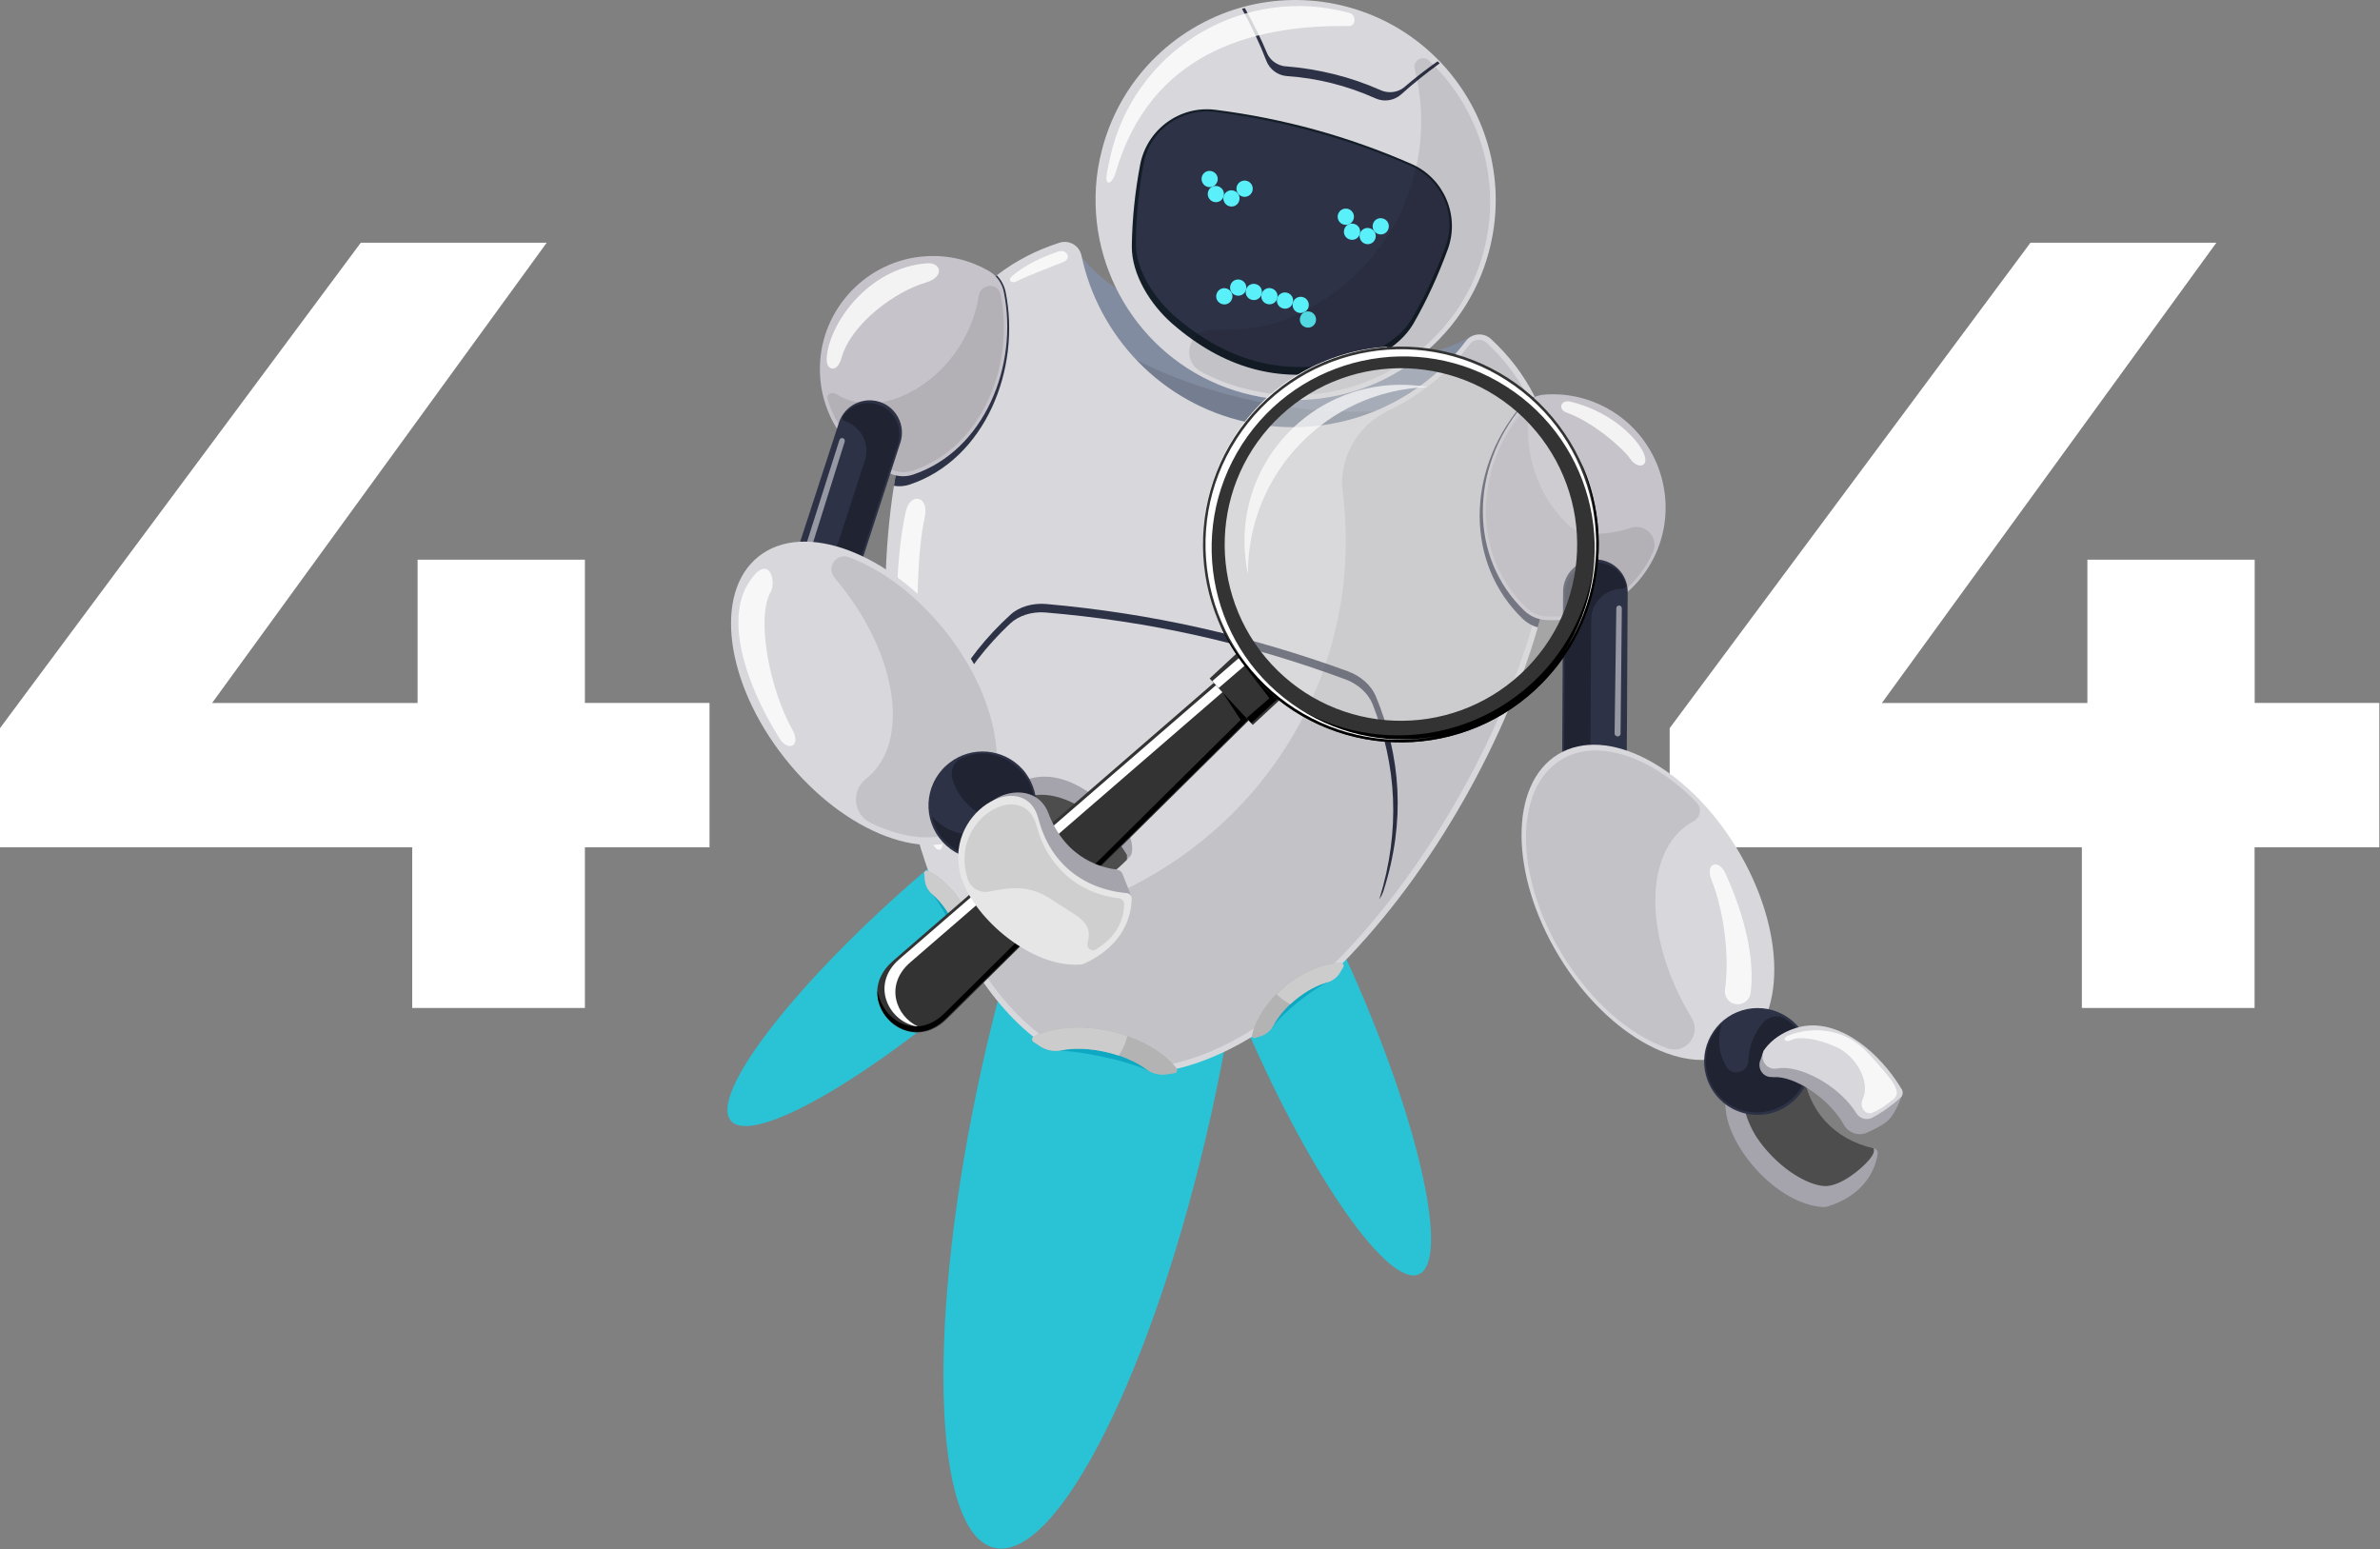 <svg width="2074" height="1350" viewBox="0 0 2074 1350" fill="none" xmlns="http://www.w3.org/2000/svg">
<rect x="0" y="0" width="2074" height="1350" fill="#808080" stroke="none"/>
<g clip-path="url(#clip0_26_3)">
<path d="M618.3 738.3H509.7V878.3H359.2V738.3H0V634.5L314.4 211.5H476.4L184.8 612.6H363.9V487.7H509.7V612.5H618.3V738.3Z" fill="white"/>
<path d="M2073.3 738.3H1964.7V878.3H1814.2V738.3H1455V634.5L1769.4 211.5H1931.4L1639.9 612.6H1819V487.7H1964.8V612.5H2073.4V738.3H2073.3Z" fill="white"/>
<path d="M1282.1 292.7C1243.7 355.3 1174.9 384.9 1100 374.1C1094.4 373.3 1088.8 372.3 1083.2 371C1001.9 352.9 945.2 293.9 936.5 215.6C952.1 240.2 983.6 261.8 1022.1 278.3C1107.6 315.3 1227.4 327.4 1282.1 292.7Z" fill="#828CA0"/>
<path opacity="0.1" d="M1271.9 338.2C1233.5 400.8 1164.7 430.4 1089.8 419.6C1084.2 418.8 1078.6 417.8 1073 416.5C991.7 398.4 935 339.4 926.3 261.1C941.9 285.7 973.4 307.3 1011.9 323.8C1097.5 360.8 1217.3 372.9 1271.9 338.2Z" fill="black"/>
<path fill-rule="evenodd" clip-rule="evenodd" d="M858.4 849.5C854.3 851.5 846.6 844.7 839 835.2C837.2 821.5 821.5 788.7 810.5 777.2C807.8 765.6 807.7 755.7 811.8 753.7C819.1 750.1 835.5 768.7 848.3 795.1C861.1 821.6 865.7 845.9 858.4 849.5Z" fill="#2D3246"/>
<path fill-rule="evenodd" clip-rule="evenodd" d="M1085.2 900.1C1088.1 903.7 1097.9 900.8 1108.9 895.4C1116.4 883.7 1144.5 860.8 1159.3 855C1166.7 845.6 1171 836.7 1168.2 833.2C1163.1 826.9 1140.4 836.7 1117.5 855.2C1094.5 873.7 1080.1 893.7 1085.2 900.1Z" fill="#2D3246"/>
<path d="M1236.4 1110.41C1262.73 1098.95 1238.63 985.309 1182.57 856.598C1126.51 727.888 1059.72 632.844 1033.39 644.311C1007.06 655.779 1031.16 769.415 1087.22 898.126C1143.28 1026.84 1210.07 1121.88 1236.4 1110.41Z" fill="#00E2FF" fill-opacity="0.67"/>
<path d="M862.246 847.938C967.694 755.252 1037.81 662.628 1018.85 641.058C999.885 619.487 899.033 677.137 793.585 769.823C688.138 862.509 618.026 955.133 636.986 976.703C655.946 998.274 756.799 940.624 862.246 847.938Z" fill="#00E2FF" fill-opacity="0.67"/>
<path fill-rule="evenodd" clip-rule="evenodd" d="M1030.6 925.3C1029.4 930.9 1016 933.2 1001 933.3C982.5 923.9 937 914.6 916.8 915.5C903.3 909 897.1 901.4 898.3 895.8C900.5 885.7 932 884.2 968.5 892.3C1005.1 900.4 1032.9 915.2 1030.6 925.3Z" fill="#2D3246"/>
<path d="M1055.19 972.207C1104.31 751.959 1099.57 563.471 1044.59 551.208C989.605 538.944 905.209 707.548 856.082 927.796C806.955 1148.04 811.701 1336.53 866.682 1348.79C921.663 1361.06 1006.06 1192.45 1055.19 972.207Z" fill="#00E2FF" fill-opacity="0.67"/>
<path d="M1348.1 515.3L1347.9 516.2C1345.7 526.2 1343.1 536.4 1340.1 546.7C1309.5 653 1241.5 769.8 1161.9 847.4C1133.9 855.5 1110.2 868.6 1102.7 896C1075.9 913.9 1048.6 926.5 1021.5 932.2C1018.2 932.9 1015 933.5 1011.7 934C1005.8 934.9 1002 931.3 997.2 927.7C989.6 922 976.2 919.1 963.3 916.2C950.4 913.3 936 910.6 926.7 912.5C920.8 913.7 916.9 915.1 911.9 911.8C909.2 910 906.5 908 903.8 906C881.4 889.1 861.8 865.6 845 837.5C849.3 811.3 836.7 783.8 813.4 771.2C774 667.5 761.8 532.9 779 423.3C780.4 414.6 781.9 406.1 783.7 397.7C784.2 395.3 784.7 392.9 785.2 390.6C801.3 318.6 829.3 271.2 866.1 241.8C866.9 241.1 867.7 240.5 868.6 239.9C885.2 227.1 903.5 217.8 923.3 211.5C931.7 208.8 940.6 214 942.4 222.6C957.2 292.6 1011.4 351.1 1085.8 367.7C1160.2 384.3 1234.2 354.4 1277.3 297.3C1282.6 290.3 1292.8 289.4 1299.3 295.4C1314.9 309.8 1327.7 326.4 1337.4 345.6C1339.3 349.3 1341 353.1 1342.6 357C1359.3 397.6 1362.7 449.2 1348.1 515.3Z" fill="#D8D7DC"/>
<path d="M1205.8 775.7C1204.9 778.6 1203.6 781.2 1202 783.6C1220.7 723.1 1217 666.7 1196.2 613.8C1192.5 604.3 1183.4 596 1172.5 592C1087.2 560.4 1001.7 541.3 911 533.7C899.4 532.7 887.6 536.4 880.2 543.4C838.9 582.4 811.2 631.7 802.3 694.3C801.9 691.6 801.8 688.7 802.2 685.8C810.5 622.9 838.5 573.9 880.7 535.5C888.1 528.7 900 525.3 911.6 526.3C1002.8 534.4 1088.7 553.6 1174.7 585C1185.7 589 1194.9 597.2 1198.8 606.4C1220.7 659 1225 715.3 1205.8 775.7Z" fill="#2D3246"/>
<path opacity="0.1" d="M1343 515.1C1318.1 626.6 1246.3 755.8 1163.3 839C1160.7 841.6 1157.6 843.4 1154.1 844.5C1134.5 850.9 1111 862.2 1100.6 886.6C1098.8 890.9 1095.7 894.6 1091.7 897C1067.3 912.2 1043.4 922.4 1020.4 927.2C1017.2 927.9 1014 928.5 1010.9 928.9C1010.1 929 1009.3 929 1008.5 928.8C1006.4 928.3 1004.3 926.7 1001.8 924.8C1001.2 924.4 1000.7 923.9 1000.1 923.5C991.7 917.2 978 914.2 964.8 911.2L964.3 911.1C950.2 907.9 935.7 905.3 925.6 907.3C924.9 907.4 924.3 907.6 923.6 907.7C920.7 908.3 918.6 908.8 916.9 908.4C916.1 908.2 915.4 907.9 914.5 907.3C911.9 905.6 909.2 903.7 906.7 901.7C887.7 887.3 870 867.5 854.2 842.8C851.7 838.9 850.4 834.3 850.6 829.6C850.6 829.5 850.6 829.4 850.6 829.3C851 818.1 859.5 808.9 870.6 807.5C1011.8 790.1 1132.6 688.3 1164.7 544.3C1173.3 505.6 1174.9 466.8 1170.1 429.5C1166.3 399.6 1182.5 370.9 1209.7 357.9C1237.2 344.8 1261.8 325.2 1280.8 300C1283.1 296.9 1287.1 295.5 1290.9 296.3C1292.6 296.7 1294.1 297.5 1295.4 298.7C1349 348.4 1364.5 419.1 1343 515.1Z" fill="black"/>
<path fill-rule="evenodd" clip-rule="evenodd" d="M1023.4 935.2L1016.7 936.2C1010.2 937.2 1003.6 935.4 998.3 931.4C992.3 926.9 984.2 922.9 974.9 919.7C971.2 918.5 967.3 917.4 963.2 916.5C948.9 913.3 935.4 913 925.1 915.1C918.6 916.4 911.9 915.2 906.4 911.6L900.7 907.8C899 906.7 899.1 904.1 901 903.2C916.9 895 941.4 892.7 967.2 898.4C972.5 899.6 977.5 901 982.4 902.7C1001.3 909.3 1016.5 919.5 1025.2 930.8C1026.4 932.6 1025.4 935 1023.4 935.2Z" fill="#B3B3B3"/>
<path fill-rule="evenodd" clip-rule="evenodd" d="M982.4 902.8C980.9 909.1 978.3 914.8 974.9 919.8C971.2 918.6 967.3 917.5 963.2 916.6C948.9 913.4 935.4 913.1 925.1 915.2C918.6 916.5 911.9 915.3 906.4 911.7L900.7 907.9C899 906.8 899.1 904.2 901 903.3C916.9 895.1 941.4 892.8 967.2 898.5C972.5 899.6 977.5 901.1 982.4 902.8Z" fill="#CCCCCC"/>
<path fill-rule="evenodd" clip-rule="evenodd" d="M1091 902.1C1090.7 903.7 1092.2 905 1093.7 904.5L1098.8 902.9C1103.7 901.3 1107.7 897.7 1110.1 893.1C1113.1 887.3 1118 881 1124.3 875C1126 873.4 1127.8 871.9 1129.6 870.4C1138.6 863.2 1148 858.3 1155.9 856.1C1160.9 854.8 1165.3 851.6 1167.8 847.1L1170.5 842.4C1171.3 841 1170.3 839.3 1168.7 839.2C1154.6 838.9 1136.6 845.8 1120.3 858.9C1117.4 861.2 1114.7 863.7 1112.1 866.2C1100.8 877.9 1093.3 890.8 1091 902.1Z" fill="#B3B3B3"/>
<path fill-rule="evenodd" clip-rule="evenodd" d="M1112.4 866.4C1116 869.8 1120 872.7 1124.4 875.1C1126.1 873.5 1127.9 872 1129.7 870.5C1138.7 863.3 1148.1 858.4 1156 856.2C1161 854.9 1165.4 851.7 1167.9 847.2L1170.6 842.5C1171.4 841.1 1170.4 839.4 1168.8 839.3C1154.7 839 1136.7 845.9 1120.4 859C1117.6 861.4 1114.9 863.9 1112.4 866.4Z" fill="#CCCCCC"/>
<path fill-rule="evenodd" clip-rule="evenodd" d="M852.2 848.8C851.8 850.4 849.9 850.9 848.7 849.8L844.8 846.2C841 842.7 838.9 837.7 838.7 832.5C838.5 826 836.7 818.2 833.5 810.1C832.6 808 831.7 805.8 830.7 803.7C825.7 793.4 819.2 784.9 812.9 779.6C808.9 776.3 806.3 771.6 805.9 766.4L805.4 761C805.3 759.4 806.9 758.2 808.4 758.9C821.3 764.6 834.7 778.5 843.8 797.3C845.4 800.7 846.9 804 848.1 807.4C853.7 822.7 855 837.6 852.2 848.8Z" fill="#B3B3B3"/>
<path fill-rule="evenodd" clip-rule="evenodd" d="M848.1 807.4C843.4 808.9 838.5 809.9 833.5 810.1C832.6 808 831.7 805.8 830.7 803.7C825.7 793.4 819.2 784.9 812.9 779.6C808.9 776.3 806.3 771.6 805.9 766.4L805.4 761C805.3 759.4 806.9 758.2 808.4 758.9C821.3 764.6 834.7 778.5 843.8 797.3C845.4 800.7 846.8 804.1 848.1 807.4Z" fill="#CCCCCC"/>
<path opacity="0.8" d="M882.7 239.9C893.5 230.9 907.4 224.3 922.2 219.2C929.6 216.7 934.4 225.2 926.6 228.3C915.4 232.7 891.9 241.8 885.5 245.3C881.9 247.2 877.2 244.4 882.7 239.9Z" fill="white"/>
<path d="M792.8 422.2C788.3 423.7 783.6 424.1 779 423.3C780.4 414.6 781.9 406.1 783.7 397.7C798.5 339.1 827.1 285.8 866.1 241.8C866.9 241.1 867.7 240.5 868.6 239.9C872.5 243.8 875.1 248.8 876.3 254.2C890 321.9 858.3 400.3 792.8 422.2Z" fill="#2D3246"/>
<path d="M776.8 413.1C739.8 398.5 713.6 362.1 714.5 319.5C715.5 268.7 755.9 226.5 806.6 223.3C826.6 222 845.4 226.8 861.4 235.9C868.2 239.8 873.1 246.4 874.7 254.1C887.9 318.4 857.8 392.8 795.6 413.6C789.5 415.6 782.8 415.4 776.8 413.1Z" fill="#C6C3CA"/>
<path opacity="0.1" d="M795.6 410C789.7 412 783.3 411.8 777.5 409.5C750.5 398.9 729.5 376.2 721.3 348C720 343.7 724.8 340.9 728.6 343.3C769.7 370.2 841.8 327.4 853 257.5C854.6 247.7 868.5 246 871.6 255.4C871.7 255.7 871.8 256 871.9 256.3C884.5 318.3 855.5 390 795.6 410Z" fill="black"/>
<path opacity="0.8" d="M720.4 312.5C721.8 283.4 755.6 233.4 807.9 229.4C820.1 228.5 823.7 241.3 806.5 246.3C780.4 253.9 741.5 282 733.2 312.2C729.8 325 719.9 323.3 720.4 312.5Z" fill="white"/>
<path d="M1348.1 515.3L1347.9 516.2C1345.7 526.2 1343.1 536.4 1340.1 546.7C1335.3 545.4 1330.8 542.9 1327.2 539.5C1276.5 490.9 1278 410.6 1324.8 354.5C1328.1 350.5 1332.4 347.5 1337.2 345.7C1339.1 349.4 1340.8 353.2 1342.4 357.1C1355.5 408.1 1357.8 462.1 1348.1 515.3Z" fill="#2D3246"/>
<path d="M1346.3 540.2C1385.9 542.9 1425.1 521.5 1442.7 482.8C1463.8 436.6 1445.6 381 1401.3 356.2C1383.8 346.4 1364.7 342.5 1346.2 343.8C1338.5 344.3 1331.3 348.1 1326.3 354C1281.2 408.1 1279.7 485.6 1328.6 532.4C1333.5 536.9 1339.7 539.7 1346.3 540.2Z" fill="#C6C3CA"/>
<path opacity="0.1" d="M1347 537.1C1340.6 536.6 1334.6 534 1330 529.5C1282.7 484.2 1284.1 409.3 1327.8 357V356.9C1329.4 355 1332.5 356.3 1332.2 358.8C1328.1 394.8 1339.2 431 1366.6 457.3C1371.2 461.7 1377.2 464.4 1383.6 464.9C1396.4 465.8 1409.1 464.1 1421 460C1433.9 455.6 1446 468.8 1440.4 481.2C1440.3 481.3 1440.3 481.4 1440.2 481.6C1423.2 519 1385.3 539.8 1347 537.1Z" fill="black"/>
<path opacity="0.8" d="M1368.6 350C1400.3 357.7 1422.7 377.4 1431 392.2C1439.3 407 1427.4 409.6 1420.8 400C1414.1 390.4 1388.3 367.7 1364.9 359.4C1357.6 356.9 1359.8 347.9 1368.6 350Z" fill="white"/>
<path d="M1389.1 727.4C1373.6 727.3 1361 714.6 1361.1 699.1L1362.1 515.5C1362.2 500 1374.9 487.4 1390.4 487.5C1405.9 487.6 1418.5 500.3 1418.4 515.8L1417.4 699.4C1417.3 715 1404.7 727.5 1389.1 727.4Z" fill="#2D3246"/>
<path opacity="0.3" d="M1363.8 517.1L1362.8 694.5C1362.7 708.2 1372.7 719.6 1385.9 721.5C1385.7 720.2 1385.6 718.8 1385.6 717.4L1386.6 540C1386.7 525 1398.9 512.9 1413.9 513C1416 513 1417.5 511 1416.8 509C1415 503.5 1411.5 498.7 1407 495.4C1402.5 492.1 1397 490.2 1391.1 490.2C1376.1 490 1363.9 502.1 1363.8 517.1Z" fill="black"/>
<path opacity="0.5" d="M1412.2 639.3L1413.3 530.1C1413.3 528.7 1412.2 527.6 1410.9 527.6C1409.6 527.6 1408.5 528.7 1408.5 530L1407 639.1C1407 640.2 1407.7 641.2 1408.8 641.5L1409.3 641.6C1410.7 642 1412.2 640.9 1412.2 639.3Z" fill="white"/>
<path d="M1297.3 220C1294.8 229.2 1291.6 238 1287.8 246.4C1286.8 248.6 1285.8 250.7 1284.7 252.8C1248.2 325.2 1164.7 364.5 1083.4 342.5C1002.3 320.5 950.2 244.7 955 163.9C955 163.7 955 163.5 955 163.3C955.7 151.8 957.6 140.2 960.8 128.6C977.8 65.9 1027 20.5 1085.7 5.4C1086.5 5.2 1087.4 5 1088.2 4.8C1115.7 -1.8 1145.3 -1.8 1174.6 6.1C1206.6 14.8 1234 31.8 1255.3 54.2C1255.9 54.8 1256.4 55.4 1257 56C1296.4 98.6 1313.6 159.9 1297.3 220Z" fill="#D8D7DC"/>
<path d="M1059.2 95.7C1118.5 103.2 1175.4 118.9 1229.9 142.8C1258.4 155.3 1272.3 187.9 1261.7 217.1C1253.3 240 1243.4 261.7 1231.7 282C1219.2 303.6 1191.3 317 1166.9 322.5C1114.9 334.1 1066.3 321.1 1021.4 281.9C1002.7 265.6 986 239.2 986.3 214.4C986.6 190.7 989.1 167.2 993.5 143.8C999.3 112.9 1028 91.7 1059.2 95.7Z" fill="#141E28"/>
<path d="M1094 314.7C1069.9 308.1 1046.4 295.1 1024.2 276C1008.2 262.2 989.5 237 989.8 211.4C990 188.8 992.3 165.6 996.6 142.4C1002 113.4 1029.5 93.6 1059.1 97.5C1087.7 101.2 1116.1 106.9 1143.6 114.3C1172.6 122.2 1201.4 132.3 1229.2 144.4C1256.5 156.3 1269.9 187 1259.9 214.4C1251.5 237.2 1241.6 258.5 1230.4 277.7C1215.1 304 1178.4 313.7 1167.5 316C1142.1 321.5 1117.4 321 1094 314.7Z" fill="#2D3246"/>
<path d="M1196.4 195.3C1197.4 191.5 1201.3 189.3 1205.1 190.4C1208.9 191.4 1211.1 195.3 1210 199.1C1209 202.9 1205.1 205.1 1201.3 204C1197.6 203 1195.4 199.1 1196.4 195.3Z" fill="#5AF0FA"/>
<path d="M1178.98 192.298C1180.89 188.871 1179.65 184.548 1176.23 182.643C1172.8 180.737 1168.48 181.97 1166.57 185.397C1164.66 188.824 1165.9 193.146 1169.32 195.052C1172.75 196.958 1177.07 195.725 1178.98 192.298Z" fill="#5AF0FA"/>
<path d="M1185 203.8C1186 200 1189.9 197.8 1193.7 198.9C1197.5 200 1199.7 203.8 1198.6 207.6C1197.6 211.4 1193.7 213.6 1189.9 212.5C1186.2 211.4 1184 207.5 1185 203.8Z" fill="#5AF0FA"/>
<path d="M1171.4 200C1172.4 196.2 1176.3 194 1180.1 195.1C1183.9 196.1 1186.1 200 1185 203.8C1184 207.6 1180.1 209.8 1176.3 208.7C1172.5 207.7 1170.3 203.8 1171.4 200Z" fill="#5AF0FA"/>
<path d="M1086.7 171.21C1090.44 170.043 1092.53 166.063 1091.36 162.319C1090.2 158.575 1086.22 156.486 1082.47 157.653C1078.73 158.819 1076.64 162.8 1077.81 166.543C1078.97 170.287 1082.96 172.376 1086.7 171.21Z" fill="#5AF0FA"/>
<path d="M1047.3 154.1C1048.3 150.3 1052.2 148.1 1056 149.2C1059.8 150.3 1062 154.1 1060.9 157.9C1059.8 161.7 1056 163.9 1052.2 162.8C1048.5 161.7 1046.3 157.8 1047.3 154.1Z" fill="#5AF0FA"/>
<path d="M1066.3 171C1067.3 167.2 1071.2 165 1075 166.1C1078.8 167.1 1081 171 1079.9 174.8C1078.9 178.6 1075 180.8 1071.2 179.7C1067.5 178.6 1065.3 174.7 1066.3 171Z" fill="#5AF0FA"/>
<path d="M1052.7 167.2C1053.7 163.4 1057.6 161.2 1061.4 162.3C1065.2 163.4 1067.4 167.2 1066.3 171C1065.3 174.8 1061.4 177 1057.6 175.9C1053.9 174.8 1051.7 171 1052.7 167.2Z" fill="#5AF0FA"/>
<path d="M1085.8 252.5C1084.8 256.3 1080.9 258.5 1077.1 257.4C1073.3 256.4 1071.1 252.5 1072.2 248.7C1073.2 244.9 1077.1 242.7 1080.9 243.8C1084.7 244.9 1086.9 248.8 1085.8 252.5Z" fill="#5AF0FA"/>
<path d="M1113 260C1112 263.8 1108.1 266 1104.3 264.9C1100.5 263.9 1098.3 260 1099.4 256.2C1100.4 252.4 1104.3 250.2 1108.1 251.3C1111.9 252.4 1114.1 256.3 1113 260Z" fill="#5AF0FA"/>
<path d="M1099.4 256.3C1098.4 260.1 1094.5 262.3 1090.7 261.2C1086.9 260.2 1084.7 256.3 1085.8 252.5C1086.8 248.7 1090.7 246.5 1094.5 247.6C1098.3 248.6 1100.5 252.5 1099.4 256.3Z" fill="#5AF0FA"/>
<path d="M1126.6 263.8C1125.6 267.6 1121.7 269.8 1117.9 268.7C1114.1 267.7 1111.9 263.8 1113 260C1114 256.2 1117.9 254 1121.7 255.1C1125.5 256.2 1127.7 260.1 1126.6 263.8Z" fill="#5AF0FA"/>
<path d="M1140.3 267.6C1139.3 271.4 1135.4 273.6 1131.6 272.5C1127.8 271.5 1125.6 267.6 1126.7 263.8C1127.7 260 1131.6 257.8 1135.4 258.9C1139.1 259.9 1141.3 263.8 1140.3 267.6Z" fill="#5AF0FA"/>
<path d="M1146.6 280.3C1145.6 284.1 1141.7 286.3 1137.9 285.2C1134.1 284.2 1131.9 280.3 1133 276.5C1134 272.7 1137.9 270.5 1141.7 271.6C1145.4 272.6 1147.6 276.5 1146.6 280.3Z" fill="#5AF0FA"/>
<path d="M1073.7 260.1C1072.7 263.9 1068.8 266.1 1065 265C1061.2 263.9 1059 260.1 1060.1 256.3C1061.1 252.5 1065 250.3 1068.8 251.4C1072.6 252.5 1074.8 256.4 1073.7 260.1Z" fill="#5AF0FA"/>
<path d="M1254.6 55.2C1242.6 63.9 1231.4 72.9 1221.1 82.2C1215 87.7 1206.1 89.1 1198.6 85.7C1173.6 74.5 1147.8 68.1 1121.5 66.3C1113.4 65.7 1106.4 60.5 1103.5 52.9C1098.1 38.7 1090.9 23.6 1082.3 7.7C1083.1 7.5 1084 7.2 1084.8 7C1092.3 20.5 1098.8 33.5 1104 46C1106.3 51.6 1111.3 55.8 1117.3 57.3C1118.4 57.6 1119.5 57.8 1120.6 57.8C1134.9 58.9 1149.1 61.3 1162.8 64.7C1176.5 68.1 1190.1 72.8 1203.2 78.6C1204.2 79.1 1205.3 79.4 1206.4 79.7C1212.6 81.3 1219.1 79.8 1223.8 75.9C1232.7 68.2 1242.4 60.7 1252.8 53.4C1253.5 54 1254.1 54.6 1254.6 55.2Z" fill="#2D3246"/>
<path opacity="0.8" d="M1175.4 22.7C1089.1 21.4 1002.1 47.3 972.2 150.4C969.2 160.9 961.5 164 965.1 148.2C966.5 142 967.6 135.7 969.3 129.4C993.6 39.8 1086 -13.1 1175.6 11.2L1175.9 11.3C1182.1 13 1181.7 22.8 1175.4 22.7Z" fill="white"/>
<path opacity="0.1" d="M1292.7 219.8C1290.3 228.7 1287.2 237.3 1283.5 245.5C1282.6 247.6 1281.6 249.7 1280.5 251.7C1244.9 322 1162.9 359.9 1083 338.2C1070.1 334.7 1058 329.9 1046.8 323.9C1028.8 314.3 1035.4 287.3 1055.8 287.4C1076.6 287.5 1098.2 286.1 1112.5 281.2C1157.7 265.6 1196.2 233.2 1218.5 189.4C1219.7 187.1 1220.8 184.8 1221.8 182.5C1225.9 173.5 1229.3 164.1 1232 154.2C1240.6 122.4 1240.4 90.1 1232.8 60.1C1230.9 52.7 1240 47.6 1245.5 52.9C1289.2 94.5 1309.5 157.8 1292.7 219.8Z" fill="black"/>
<path opacity="0.8" d="M789.4 445.5C773 518.9 782.6 656.6 809.4 727.8C817.6 749.8 824.5 739.3 820.4 726C800 660.4 793.1 507.9 805.8 450.9C810 431.7 793.1 428.9 789.4 445.5Z" fill="white"/>
<path d="M1504.5 971.7C1496.7 929.8 1537.5 903.5 1559 913.6C1565.4 916.6 1570.1 922.8 1571.3 932.8C1575.5 967.5 1597.6 992.3 1632.7 1000.6C1632.8 1000.6 1633 1000.7 1633.1 1000.7C1635.2 1001.2 1636.6 1003.3 1636.3 1005.4C1632.3 1030.2 1613.6 1044.9 1592.6 1051.3C1591.2 1051.7 1589.7 1051.9 1588.3 1051.8C1549.8 1049 1510.6 1004.7 1504.5 971.7Z" fill="#A5A4AC"/>
<path d="M1533.5 994.9C1520.6 977.5 1514.5 952.2 1521.1 939.7C1527.7 927.3 1546.1 911 1559 913.6C1565.4 916.6 1570.1 922.8 1571.3 932.8C1575.5 967.5 1597.6 992.3 1632.7 1000.6C1633.7 1003.1 1632.5 1006.3 1628.6 1010.9C1622.6 1018.1 1603.8 1034.2 1589.8 1033.5C1575.9 1032.7 1552 1019.8 1533.5 994.9Z" fill="#4D4D4D"/>
<path d="M1514.31 915.3C1557.09 889.346 1556.73 810.542 1513.5 739.286C1470.27 668.031 1400.55 631.307 1357.77 657.261C1314.99 683.215 1315.35 762.019 1358.58 833.275C1401.81 904.53 1471.53 941.254 1514.31 915.3Z" fill="#D8D7DC"/>
<path opacity="0.1" d="M1475.7 715.7C1481.8 712.4 1483.4 704.3 1478.5 699.3C1439.5 659.3 1392.3 642.7 1360.5 662C1319.3 687 1319.6 763 1361.3 831.6C1386.4 873 1420.7 902.2 1453.1 913.5C1469 919.1 1482.9 901.4 1474.2 887C1474.1 886.9 1474.1 886.8 1474 886.7C1432.3 818 1432 742.1 1473.2 717.1C1474.1 716.6 1474.9 716.2 1475.7 715.7Z" fill="black"/>
<path opacity="0.8" d="M1511 874.6C1505.7 873 1502.4 867.8 1503.2 862.3C1507.3 834.4 1502.5 794.4 1491.6 767.1C1485.4 751.6 1497.8 748.5 1503.4 760.7C1520.8 798.6 1529.4 836.6 1525.5 865.4C1524.5 872.3 1517.6 876.6 1511 874.6Z" fill="white"/>
<path d="M1572.7 946.9C1584.8 924.2 1576.3 896 1553.6 883.9C1530.9 871.8 1502.7 880.3 1490.6 903C1490 904.1 1489.4 905.3 1488.9 906.5C1479.3 928.5 1488.1 954.6 1509.7 966.1C1511.2 966.9 1512.7 967.6 1514.3 968.2C1536.1 976.9 1561.4 968.1 1572.7 946.9Z" fill="#2D3246"/>
<path opacity="0.3" d="M1518.8 967.7C1495.1 960.9 1481.4 936.1 1488.2 912.4C1490.5 904.4 1494.8 897.6 1500.5 892.3C1500.3 893 1500.1 893.6 1499.8 894.3C1496.3 906.6 1498.3 919.2 1504.3 929.4C1509.6 938.4 1523.3 934.5 1523.6 924C1524 912.2 1528.6 899.6 1537 890.5C1540.2 887 1548.4 883.4 1555 887.4C1577.9 901.5 1579.2 928.1 1570.4 945.8C1561.5 963.8 1538.9 973.5 1518.8 967.7Z" fill="black"/>
<path d="M1545.3 938.6C1562.7 937.3 1593.1 955.7 1607 980.4C1610.9 987.2 1619.9 990.3 1627 986.9C1633.5 983.9 1640.1 981 1645.3 976.3C1650.2 971.9 1655.1 961.3 1657.4 954.6L1635.8 943.4C1618.5 919.7 1592.5 899.9 1564.7 905.4C1556.5 907 1549.6 910 1544 913.8L1537.1 915.1L1534.1 923.6C1531.2 930.3 1535.7 938.6 1543.7 938.5C1544.3 938.6 1544.8 938.6 1545.3 938.6Z" fill="#A5A4AC"/>
<path d="M1656.3 956.3C1648.8 963.2 1640.8 969 1631.6 973.9C1626.8 976.5 1620.7 974.8 1617.8 970.2C1602 944.8 1567.3 927.7 1549.1 931C1548.6 931.1 1548.1 931.2 1547.6 931.2C1538.2 932.2 1532.4 921.2 1538.2 913.7C1543.9 906.2 1552.9 899.5 1565.2 895.7C1598.8 885.4 1633.6 913.7 1652.7 942.1C1653.8 943.7 1655.9 946.9 1657.4 949.5C1658.6 951.8 1658.2 954.6 1656.3 956.3Z" fill="#D8D7DC"/>
<path opacity="0.8" d="M1557.8 902.6C1577.7 894.5 1606.7 894.7 1627.6 917.4C1648.6 940.2 1657.8 951.1 1650.4 957.4C1643 963.8 1637.2 967.1 1631.7 969.6C1626.2 972.1 1619.7 965.1 1623.3 957.5C1630.1 943.3 1618 920.3 1600.1 912.3C1582.2 904.4 1567.9 903.1 1561.3 906.1C1554.7 909.3 1553.3 904.4 1557.8 902.6Z" fill="white"/>
<path d="M692.3 578.3C707.1 583.1 723 575 727.8 560.3L784.6 385.7C789.4 370.9 781.3 355 766.6 350.2C751.8 345.4 735.9 353.5 731.1 368.2L674.3 542.8C669.4 557.6 677.5 573.5 692.3 578.3Z" fill="#2D3246"/>
<path opacity="0.3" d="M782.5 386.7L727.6 555.4C723.4 568.4 710.3 576.1 697.2 573.8C697.8 572.6 698.3 571.3 698.8 570L753.7 401.3C758.3 387 750.5 371.7 736.3 367C734.3 366.3 733.6 364 734.8 362.3C738.2 357.6 743 354.2 748.4 352.5C753.7 350.8 759.5 350.7 765.1 352.5C779.3 357 787.1 372.4 782.5 386.7Z" fill="black"/>
<path opacity="0.5" d="M698.1 488.4L731.5 383.4C731.9 382.1 733.3 381.4 734.6 381.8C735.8 382.2 736.5 383.6 736.1 384.8L703.2 489.8C702.9 490.8 701.9 491.5 700.8 491.5H700.3C698.7 491.5 697.6 490 698.1 488.4Z" fill="white"/>
<path d="M850.539 723.374C890.107 691.942 879.771 613.071 827.453 547.21C775.135 481.35 700.646 453.44 661.078 484.873C621.51 516.305 631.846 595.176 684.164 661.036C736.482 726.897 810.971 754.807 850.539 723.374Z" fill="#D8D7DC"/>
<path opacity="0.1" d="M845.8 717.4C824.3 734.5 791.8 733.1 758.7 717C743.4 709.6 741.5 688.9 754.9 678.4C755 678.3 755.1 678.2 755.2 678.2C792.8 648.3 783 573.4 733.2 510.8L727 503C720 494.2 729 481.5 739.6 485.5C768.4 496.1 798.7 518.5 823.8 550C873.6 612.6 883.4 687.5 845.8 717.4Z" fill="black"/>
<path opacity="0.8" d="M679.4 643.6C647.7 593 633.4 540 651.3 509.7C669.2 479.4 677.1 505.9 671.6 515.7C658.7 538.5 670.5 600.1 690.4 635.7C698.6 650.4 686.6 655.2 679.4 643.6Z" fill="white"/>
<path d="M984.7 729.1C986.5 734.3 987.9 742.8 984.9 746.1C983.9 747.1 983 748.1 982.1 749.1C973 758.4 964.4 764.8 952.2 771C950.3 772 948 771.2 947 769.4C932.9 743 896.1 725.3 877.8 729.1C869.3 730.9 864.2 726.5 863 719.7C860.8 707.5 870.7 687.4 895.1 679.2C929.9 667.5 967.3 700.1 984.7 729.1Z" fill="#A5A4AC"/>
<path d="M982 744.9C982.1 746.3 982.1 747.7 982 749.1C972.9 758.4 964.3 764.8 952.1 771C950.2 772 947.9 771.2 946.9 769.4C932.8 743 896 725.3 877.7 729.1C869.2 730.9 864.1 726.5 862.9 719.7C867.4 710 877 700.2 892.3 695C927.2 683.3 964.6 715.9 982 744.9Z" fill="#4D4D4D"/>
<path d="M887.8 736.6C868.6 754.1 838.9 752.8 821.4 733.6C803.9 714.5 805.2 684.7 824.4 667.2C825.4 666.3 826.4 665.5 827.4 664.7C846.6 649.8 874.2 651.9 890.9 670.1C892.1 671.4 893.2 672.7 894.1 674.1C908 693.2 905.7 720.2 887.8 736.6Z" fill="#2D3246"/>
<path opacity="0.3" d="M886.7 735C868.3 751.8 839.7 750.6 822.9 732.2C817.2 726 813.6 718.7 812 711C812.4 711.6 812.9 712.1 813.4 712.6C822.1 722.1 834 727.1 846 727.2C856.6 727.4 860.4 713.5 851.6 707.7C841.6 701.2 833.2 690.5 829.8 678.5C828.5 673.8 829.7 664.9 836.7 661.4C860.9 649.1 884.5 662 895.1 678.9C905.8 696.1 902.3 720.7 886.7 735Z" fill="black"/>
<path d="M1222.6 639.2C1313.84 639.2 1387.8 565.237 1387.8 474C1387.8 382.762 1313.84 308.8 1222.6 308.8C1131.36 308.8 1057.4 382.762 1057.4 474C1057.4 565.237 1131.36 639.2 1222.6 639.2Z" fill="#D9D9D9" fill-opacity="0.41"/>
<path fill-rule="evenodd" clip-rule="evenodd" d="M1089.7 567.3L1118.2 598.1L825 888C789.3 923.3 740.2 870.2 778.1 837.4L1089.7 567.3Z" fill="#333333"/>
<path fill-rule="evenodd" clip-rule="evenodd" d="M1084.8 575.3L1090.4 581.4L793.2 838.6C770.5 858.3 780.8 885.6 800 894.5C775.3 891.5 757.5 858.5 783.7 835.8L1084.8 575.3Z" fill="white"/>
<path fill-rule="evenodd" clip-rule="evenodd" d="M1108.9 599.8L1111.8 603.2L824.1 887.7C797.6 913.9 763.6 890.4 764.7 863.5C769.9 891.3 799.7 906.2 823.2 882.8L1108.9 599.8Z" fill="black"/>
<path fill-rule="evenodd" clip-rule="evenodd" d="M1081.9 565.4L1119.5 605.9L1091.7 631.7L1054.1 591.2L1081.9 565.4Z" fill="#333333"/>
<path fill-rule="evenodd" clip-rule="evenodd" d="M1081.5 571.7L1087.2 577.8L1062 599.5L1056.4 593.5L1081.5 571.7Z" fill="white"/>
<path fill-rule="evenodd" clip-rule="evenodd" d="M1086.4 625.6L1115 600.8L1118.3 604.4L1090.5 630.1L1086.4 625.6Z" fill="black"/>
<path fill-rule="evenodd" clip-rule="evenodd" d="M1085.4 625L1065.3 603.2L1081.8 628.3L1085.4 625Z" fill="black"/>
<path fill-rule="evenodd" clip-rule="evenodd" d="M1112.6 605.8L1107.8 610.4L1084.4 580.1L1111.7 589L1112.6 605.8Z" fill="black"/>
<path fill-rule="evenodd" clip-rule="evenodd" d="M1215.9 644C1185.4 643.4 1154.7 634.6 1127.1 616.9C1047.6 565.9 1024.5 460 1075.5 380.5C1105.9 333.1 1155.9 305.7 1208.2 302.2L1209.5 303C1159.5 308.2 1112.2 335.2 1082.9 380.8C1031.9 460.3 1055 566.2 1134.5 617.2C1159.8 633.5 1187.8 642.2 1215.9 644Z" fill="white"/>
<path fill-rule="evenodd" clip-rule="evenodd" d="M1347.3 357.3C1412 427.2 1407.8 536.3 1337.9 601C1268 665.7 1158.9 661.5 1094.2 591.6C1029.5 521.7 1033.7 412.6 1103.6 347.9C1173.5 283.2 1282.6 287.4 1347.3 357.3ZM1333.5 370.1C1391.1 432.4 1387.4 529.6 1325.2 587.2C1262.9 644.8 1165.7 641.1 1108.1 578.9C1050.5 516.6 1054.2 419.4 1116.4 361.8C1178.6 304.1 1275.9 307.8 1333.5 370.1Z" fill="#333333"/>
<path fill-rule="evenodd" clip-rule="evenodd" d="M1377.2 401.7C1407.9 467.8 1394.3 548.8 1338 601C1268.1 665.7 1159 661.5 1094.3 591.6C1080.2 576.4 1069.3 559.2 1061.8 541.1C1069.2 557 1079.1 572 1091.7 585.5C1156.4 655.4 1265.5 659.6 1335.4 594.9C1389.9 544.4 1404.4 466.6 1377.2 401.7Z" fill="black"/>
<path fill-rule="evenodd" clip-rule="evenodd" d="M1312.7 331.3C1391.8 382.1 1414.8 487.3 1364 566.4C1363.9 566.6 1363.7 566.8 1363.6 567C1412.9 489.5 1390.3 386.6 1312.9 337C1235.3 287.2 1132.1 309.8 1082.3 387.3C1032.5 464.9 1055.1 568.1 1132.6 617.9C1170 641.9 1213.3 649.1 1253.7 641.4C1212.1 649.6 1167.4 642.4 1128.8 617.7C1049.7 566.9 1026.7 461.7 1077.5 382.6C1128.3 303.5 1233.6 280.5 1312.7 331.3Z" fill="white"/>
<path opacity="0.7" fill-rule="evenodd" clip-rule="evenodd" d="M1087.5 500.4C1085.7 492 1084.7 483.3 1084.5 474.3C1083 399.1 1142.7 336.9 1217.9 335.3C1226.8 335.1 1235.6 335.8 1244.1 337.3C1156.4 340.3 1086.9 412.7 1087.5 500.4Z" fill="white"/>
<path d="M985.9 781.2L978.1 761.3C977.2 759.3 975.3 758 973.1 757.7C962.7 756.4 929.3 750.1 913.6 708.6C902.8 680 863.8 689.8 857.1 707.8C851.2 723.5 874.8 747.4 891.4 762.8C927 795.6 969.4 799.3 969.4 799.3L985.9 781.2Z" fill="#A5A4AC"/>
<path d="M838.1 765.8C849.8 801.1 900 844.2 942.5 840.4C943 840.4 943.5 840.2 944 840C966.6 830.1 985.5 811.2 986.2 783C986.3 780.6 984.5 778.6 982.1 778.3C942.5 774.6 914.7 751 905 713.7C892.8 667.1 819.1 708.2 838.1 765.8Z" fill="#E6E6E6"/>
<path opacity="0.1" d="M979.7 788C978.9 806.9 968.8 818.7 955.1 827.3C951.3 829.7 946.4 826 947.7 821.7C953.2 802.9 938.7 798.9 916 783.6C896.7 770.6 879.9 773.4 862 776.9C854.1 778.5 846 774 843.4 766.3V766.2C825.9 713.2 892.3 677 903.4 719.9C912.3 754 939 778.8 975.2 782.7C977.7 783 979.8 785.3 979.7 788Z" fill="black"/>
</g>
<defs>
<clipPath id="clip0_26_3">
<rect width="2073.3" height="1349.4" fill="white"/>
</clipPath>
</defs>
</svg>

